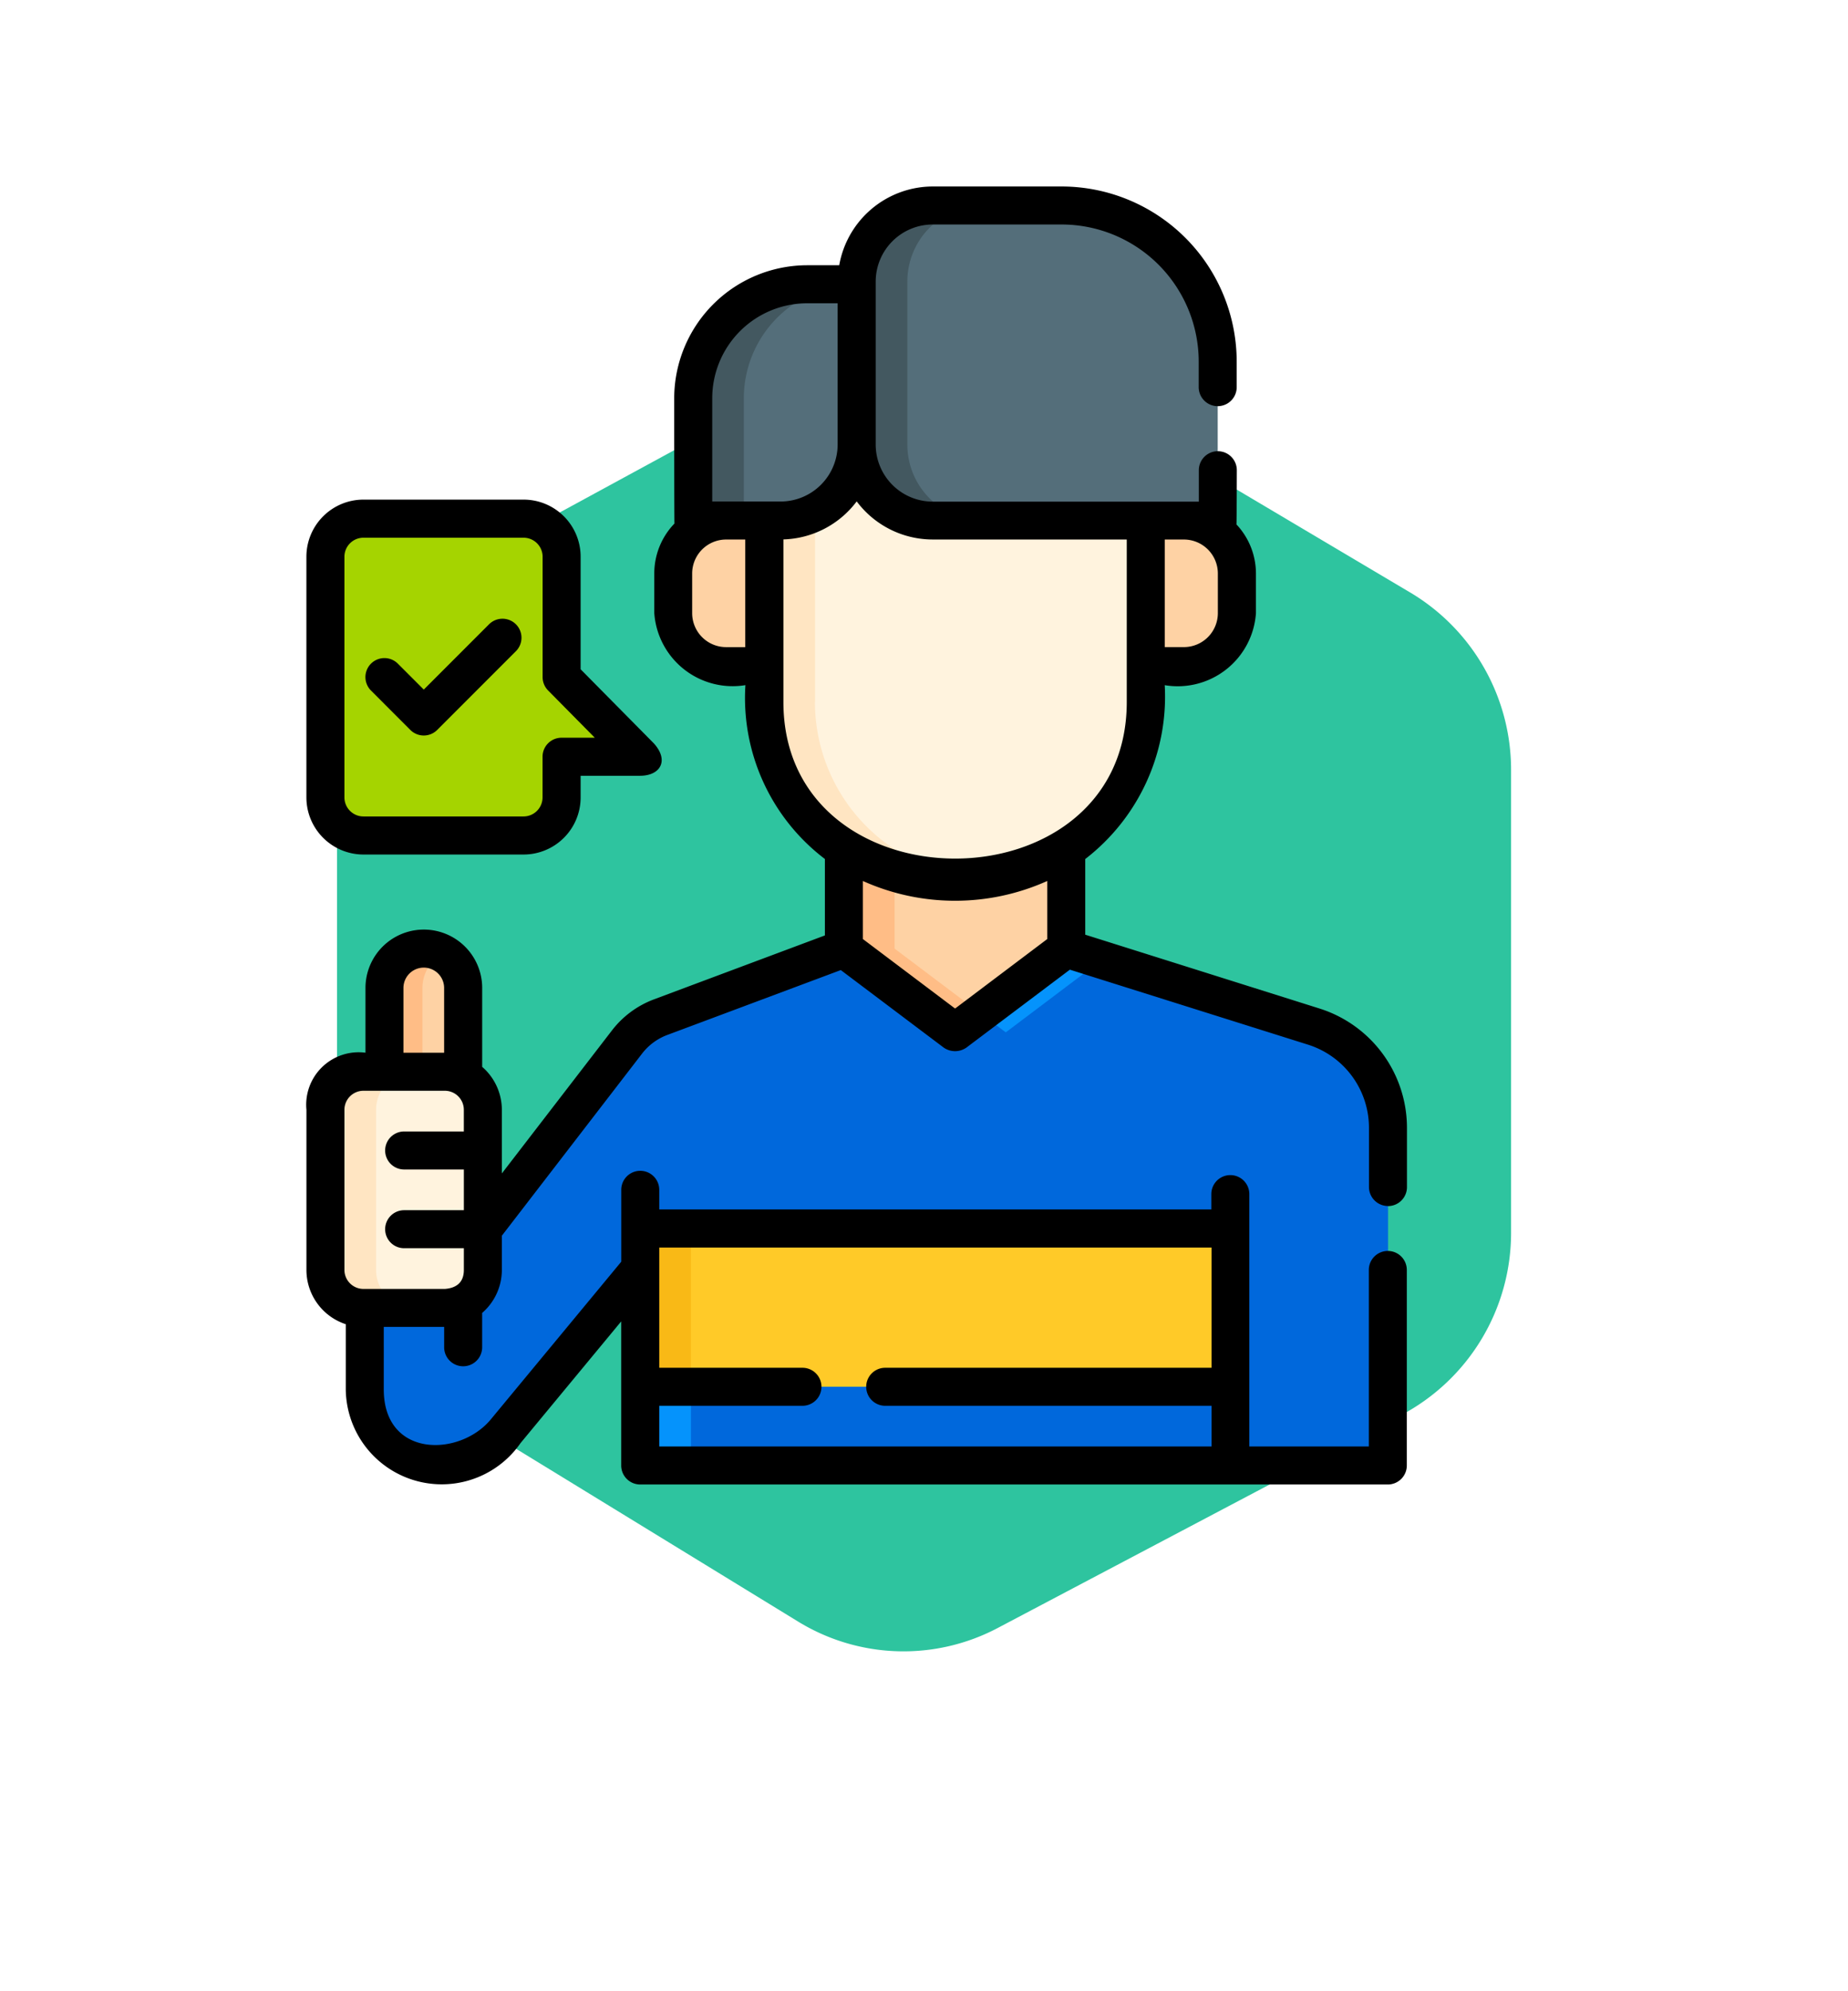 <svg xmlns="http://www.w3.org/2000/svg" xmlns:xlink="http://www.w3.org/1999/xlink" width="60.313" height="64.949" viewBox="0 0 60.313 64.949">
  <defs>
    <filter id="Trazado_771226" x="0" y="0" width="60.313" height="64.949" filterUnits="userSpaceOnUse">
      <feOffset dy="3" input="SourceAlpha"/>
      <feGaussianBlur stdDeviation="3" result="blur"/>
      <feFlood flood-opacity="0.161"/>
      <feComposite operator="in" in2="blur"/>
      <feComposite in="SourceGraphic"/>
    </filter>
  </defs>
  <g id="Grupo_1098676" data-name="Grupo 1098676" transform="translate(-831 -936.917)">
    <g id="Grupo_1071655" data-name="Grupo 1071655" transform="translate(841 944)">
      <g transform="matrix(1, 0, 0, 1, -10, -7.08)" filter="url(#Trazado_771226)">
        <path id="Trazado_771226-2" data-name="Trazado 771226" d="M447.517,279.136V264.064a7.732,7.732,0,0,0-3.773-6.655l-12.36-7.329a7.582,7.582,0,0,0-7.5-.14l-12.665,6.885a7.728,7.728,0,0,0-4.02,6.795v15.21a7.733,7.733,0,0,0,3.68,6.6l11.847,7.255a7.583,7.583,0,0,0,7.5.242l13.177-6.949A7.727,7.727,0,0,0,447.517,279.136Z" transform="translate(-397.2 -241.94)" fill="#2ec49f" stroke="#fff" stroke-miterlimit="10" stroke-width="2"/>
      </g>
    </g>
    <g id="servicio-al-cliente_1_" data-name="servicio-al-cliente (1)" transform="translate(802.19 943)">
      <path id="Trazado_838629" data-name="Trazado 838629" d="M258.187,261.412v3.242l-3.629,2.732-3.629-2.732v-3.242Z" transform="translate(-194.577 -239.794)" fill="#fed2a4"/>
      <path id="Trazado_838630" data-name="Trazado 838630" d="M252.582,264.654v-3.242h-1.654v3.242l3.629,2.732.827-.623Z" transform="translate(-194.576 -239.794)" fill="#ffbd86"/>
      <path id="Trazado_838631" data-name="Trazado 838631" d="M52.776,141.376H47.55a1.24,1.24,0,0,1-1.24-1.24v-7.853a1.24,1.24,0,0,1,1.24-1.24h5.225a1.24,1.24,0,0,1,1.24,1.24v3.926l2.569,2.6H54.016v1.328A1.24,1.24,0,0,1,52.776,141.376Z" transform="translate(-6.88 -120.205)" fill="#a5d400"/>
      <path id="Trazado_838632" data-name="Trazado 838632" d="M69.606,304.629h2.569V301.9a1.284,1.284,0,0,0-2.569,0Z" transform="translate(-28.249 -275.752)" fill="#fed2a4"/>
      <path id="Trazado_838633" data-name="Trazado 838633" d="M71.511,300.772a1.285,1.285,0,0,0-1.905,1.125v2.733h1.24V301.9A1.284,1.284,0,0,1,71.511,300.772Z" transform="translate(-28.249 -275.752)" fill="#ffbd86"/>
      <path id="Trazado_838634" data-name="Trazado 838634" d="M64.454,312.335a1.24,1.24,0,0,0,1.24-1.24v-1.328l4.7-6.108a2.48,2.48,0,0,1,1.1-.81l5.985-2.237,3.626,2.732,3.626-2.732,8.106,2.554a3.472,3.472,0,0,1,2.4,3.3v11h-24.4v-6.419l-4.4,5.317a2.481,2.481,0,0,1-2.064,1.1h-.044a2.481,2.481,0,0,1-2.481-2.481v-2.657Z" transform="translate(-21.126 -275.752)" fill="#0068dc"/>
      <g id="Grupo_1098848" data-name="Grupo 1098848" transform="translate(40.715 24.86)">
        <path id="Trazado_838635" data-name="Trazado 838635" d="M305.636,303.344l3.139-2.365-1.166-.367-2.8,2.109Z" transform="translate(-284.716 -300.612)" fill="#0593fc"/>
        <path id="Trazado_838636" data-name="Trazado 838636" d="M170.559,411.017h1.654v7.728h-1.654Z" transform="translate(-161.568 -401.887)" fill="#0593fc"/>
        <path id="Trazado_838637" data-name="Trazado 838637" d="M63.5,314.992v-2.657h2.613a1.24,1.24,0,0,0,1.24-1.24v-1.328l4.7-6.108a2.481,2.481,0,0,1,1.1-.81l4.879-1.824-.548-.413L71.5,302.849a2.48,2.48,0,0,0-1.1.81l-4.7,6.108v1.328a1.24,1.24,0,0,1-1.24,1.24H61.842v2.657a2.481,2.481,0,0,0,2.481,2.481h.044a2.483,2.483,0,0,0,.8-.134A2.483,2.483,0,0,1,63.5,314.992Z" transform="translate(-61.842 -300.612)" fill="#0068dc"/>
      </g>
      <path id="Trazado_838638" data-name="Trazado 838638" d="M170.559,411.017h19.266v5.162H170.559Z" transform="translate(-120.854 -377.027)" fill="#ffca28"/>
      <path id="Trazado_838639" data-name="Trazado 838639" d="M170.559,411.017h1.654v5.162h-1.654Z" transform="translate(-120.854 -377.027)" fill="#f9b916"/>
      <path id="Trazado_838640" data-name="Trazado 838640" d="M186.575,131.752h-1.246a1.728,1.728,0,0,0-1.728,1.728v1.295a1.728,1.728,0,0,0,1.728,1.728h1.246Z" transform="translate(-132.817 -120.856)" fill="#fed2a4"/>
      <path id="Trazado_838641" data-name="Trazado 838641" d="M370.056,131.752H371.3a1.728,1.728,0,0,1,1.728,1.728v1.295A1.728,1.728,0,0,1,371.3,136.5h-1.246Z" transform="translate(-303.853 -120.856)" fill="#fed2a4"/>
      <path id="Trazado_838642" data-name="Trazado 838642" d="M219.559,102.638v5.976a5.748,5.748,0,0,0,5.748,5.748h.949a5.748,5.748,0,0,0,5.748-5.748V102.7l-6.223-2.619Z" transform="translate(-165.801 -91.801)" fill="#fff3de"/>
      <path id="Trazado_838643" data-name="Trazado 838643" d="M221.213,108.613v-5.976l5.387-2.217-.818-.344-6.223,2.561v5.976a5.748,5.748,0,0,0,5.748,5.748h.949c.118,0,.236,0,.352-.012a5.748,5.748,0,0,1-5.4-5.737Z" transform="translate(-165.801 -91.801)" fill="#ffe5c2"/>
      <path id="Trazado_838644" data-name="Trazado 838644" d="M191.469,46.269h2.854a2.481,2.481,0,0,0,2.481-2.481V38.562H195.19a3.721,3.721,0,0,0-3.721,3.721Z" transform="translate(-140.034 -35.373)" fill="#546e7a"/>
      <path id="Trazado_838645" data-name="Trazado 838645" d="M196.8,38.563h-1.613a3.721,3.721,0,0,0-3.721,3.721v3.985h1.654V42.283A3.721,3.721,0,0,1,196.8,38.563Z" transform="translate(-140.034 -35.373)" fill="#435860"/>
      <path id="Trazado_838646" data-name="Trazado 838646" d="M262.67,7.5a5.092,5.092,0,0,1,5.092,5.093v5.183h-9.3a2.481,2.481,0,0,1-2.481-2.481V9.983A2.481,2.481,0,0,1,258.46,7.5Z" transform="translate(-199.21 -6.882)" fill="#546e7a"/>
      <path id="Trazado_838647" data-name="Trazado 838647" d="M257.633,15.3V9.982A2.481,2.481,0,0,1,260.114,7.5H258.46a2.481,2.481,0,0,0-2.481,2.481V15.3a2.481,2.481,0,0,0,2.481,2.481h1.654a2.481,2.481,0,0,1-2.481-2.481Z" transform="translate(-199.21 -6.881)" fill="#435860"/>
      <path id="Trazado_838648" data-name="Trazado 838648" d="M47.55,356.893h2.657a1.24,1.24,0,0,0,1.24-1.24v-5.225a1.24,1.24,0,0,0-1.24-1.24H47.55a1.24,1.24,0,0,0-1.24,1.24v5.225A1.24,1.24,0,0,0,47.55,356.893Z" transform="translate(-6.88 -320.31)" fill="#fff3de"/>
      <path id="Trazado_838649" data-name="Trazado 838649" d="M47.965,355.653v-5.225a1.24,1.24,0,0,1,1.24-1.24H47.551a1.24,1.24,0,0,0-1.24,1.24v5.225a1.24,1.24,0,0,0,1.24,1.24h1.654A1.24,1.24,0,0,1,47.965,355.653Z" transform="translate(-6.881 -320.31)" fill="#ffe5c2"/>
      <g id="Grupo_1098849" data-name="Grupo 1098849" transform="translate(38.81 0)">
        <path id="Trazado_838653" data-name="Trazado 838653" d="M74.109,33.259a.62.62,0,0,0,.62-.62V30.715a4.085,4.085,0,0,0-2.83-3.893l-7.67-2.416V21.938a6.688,6.688,0,0,0,2.594-5.671A2.56,2.56,0,0,0,69.8,13.919V12.624a2.339,2.339,0,0,0-.636-1.6c.008-.04.012-1.769.012-1.769a.62.62,0,0,0-1.24,0v1.025H59.25A1.863,1.863,0,0,1,57.39,8.415V3.1A1.863,1.863,0,0,1,59.25,1.24h4.21a4.477,4.477,0,0,1,4.472,4.472v.834a.62.62,0,1,0,1.24,0V5.713A5.719,5.719,0,0,0,63.461,0H59.25A3.106,3.106,0,0,0,56.2,2.569h-1.04A4.347,4.347,0,0,0,50.814,6.91s0,4.052.009,4.084a2.34,2.34,0,0,0-.659,1.629v1.295a2.565,2.565,0,0,0,2.974,2.348,6.594,6.594,0,0,0,2.594,5.671V24.43l-5.58,2.086a3.1,3.1,0,0,0-1.37,1.013l-3.593,4.665V30.117a1.856,1.856,0,0,0-.642-1.4V26.144a1.9,1.9,0,1,0-3.809,0v2.112a1.712,1.712,0,0,0-1.927,1.861v5.226a1.864,1.864,0,0,0,1.284,1.769V39.24A3.132,3.132,0,0,0,45.8,40.988l3.284-3.968v4.7a.62.62,0,0,0,.62.62h24.4a.62.62,0,0,0,.62-.62V35.342a.62.62,0,1,0-1.24,0V41.1h-3.9V32.868a.62.62,0,1,0-1.24,0v.5H50.326v-.64a.62.62,0,0,0-1.24,0v2.345l-4.259,5.145c-1.015,1.226-3.492,1.263-3.492-.981V37.2h1.971v.664a.62.62,0,1,0,1.24,0v-1.12a1.857,1.857,0,0,0,.643-1.4V34.225l4.576-5.94a1.864,1.864,0,0,1,.822-.608l5.664-2.117,3.356,2.527a.649.649,0,0,0,.786-.03l3.334-2.51L71.521,28a2.845,2.845,0,0,1,1.968,2.712v1.924a.62.62,0,0,0,.62.62Zm-5.758,1.352v3.922H57.7a.62.62,0,0,0,0,1.24H68.351V41.1H50.326V39.773H55a.62.62,0,0,0,0-1.24H50.326V34.611ZM41.977,26.144a.664.664,0,1,1,1.328,0v2.112H41.977Zm-1.926,3.973a.621.621,0,0,1,.62-.62h2.657a.621.621,0,0,1,.62.62v.708H42a.62.62,0,1,0,0,1.24h1.949v1.328H42a.62.62,0,1,0,0,1.24h1.949v.708c0,.414-.251.592-.62.62H40.671a.621.621,0,0,1-.62-.62Zm28.506-16.2a1.109,1.109,0,0,1-1.108,1.108h-.625V11.516h.625a1.109,1.109,0,0,1,1.108,1.108ZM52.055,6.91a3.1,3.1,0,0,1,3.1-3.1h.993V8.415h0a1.863,1.863,0,0,1-1.861,1.861H52.055Zm.457,8.116A1.109,1.109,0,0,1,51.4,13.919V12.624a1.109,1.109,0,0,1,1.108-1.108h.625v3.511h-.625Zm1.866,1.786v-5.3a3.1,3.1,0,0,0,2.392-1.24,3.1,3.1,0,0,0,2.481,1.243h6.333v5.3c0,6.815-11.206,6.808-11.206,0Zm8.611,5.841v1.895l-3.008,2.267-3.009-2.267V22.654a7.339,7.339,0,0,0,6.017,0Z" transform="translate(-38.81 0)"/>
        <path id="Trazado_838654" data-name="Trazado 838654" d="M63.573,174.117a.62.62,0,0,0,.877,0l2.569-2.569a.62.62,0,0,0-.877-.877l-2.13,2.13-.846-.846a.62.62,0,1,0-.877.877Z" transform="translate(-60.181 -156.39)"/>
        <path id="Trazado_838655" data-name="Trazado 838655" d="M40.672,135.116H45.9a1.863,1.863,0,0,0,1.861-1.861v-.708h1.949c.655-.005.944-.5.441-1.056l-2.39-2.417V125.4a1.863,1.863,0,0,0-1.861-1.861H40.672a1.863,1.863,0,0,0-1.861,1.861v7.853A1.863,1.863,0,0,0,40.672,135.116Zm-.62-9.714a.621.621,0,0,1,.62-.62H45.9a.621.621,0,0,1,.62.62v3.926a.62.62,0,0,0,.179.436l1.524,1.542H47.138a.62.62,0,0,0-.62.62v1.328a.621.621,0,0,1-.62.62H40.672a.621.621,0,0,1-.62-.62Z" transform="translate(-38.811 -113.325)"/>
      </g>
    </g>
  </g>
</svg>
